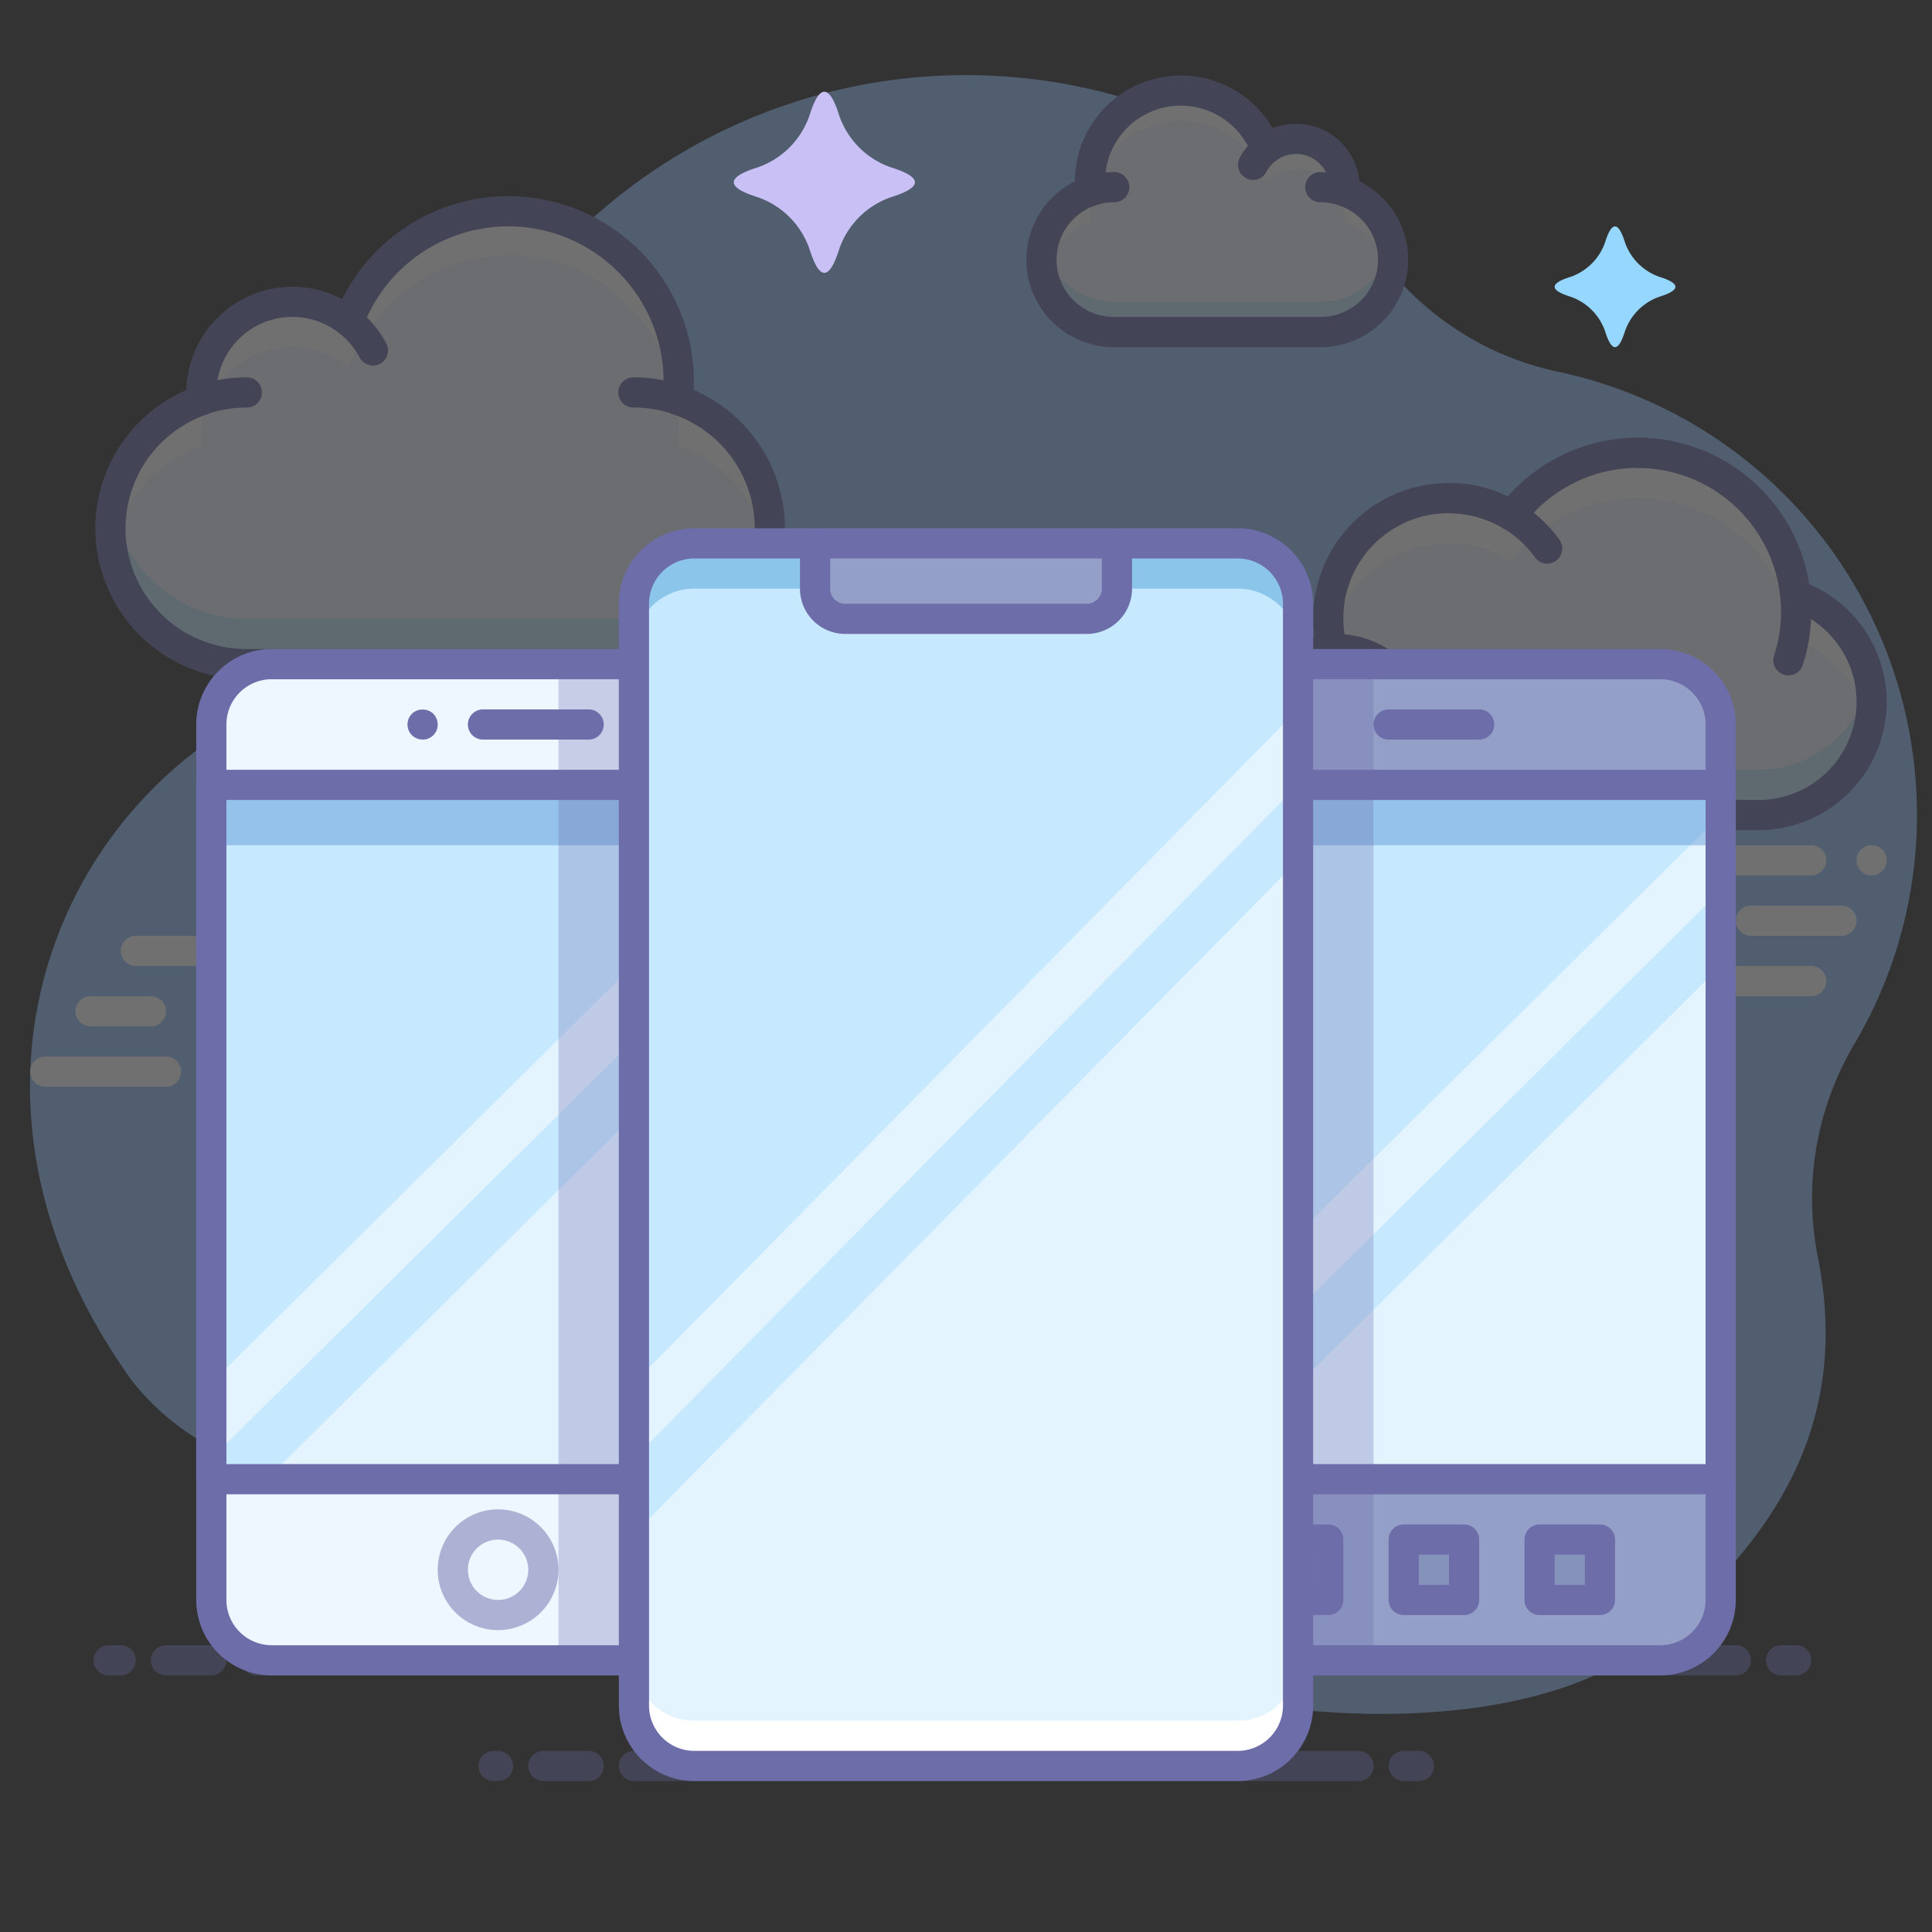 <?xml version="1.0" ?><svg data-name="scenarium 10" height="128" id="scenarium_10" viewBox="0 0 128 128" width="128" xmlns="http://www.w3.org/2000/svg"><rect x="0" y="0" width="128" height="128" fill="#333333" stroke="none"/><title/><g style="opacity:0.3"><path d="M126.689,49.663a30.001,30.001,0,0,0-23.512-25.045A19.69,19.69,0,0,1,92.245,18.069a37.011,37.011,0,0,0-64.255,15.372A21.013,21.013,0,0,1,17.108,47.114C2.945,54.473-4.151,73.573,8.758,91.497a16.602,16.602,0,0,0,6.352,4.909C19.715,98.629,23.919,101.565,29,101c9-1,9.353-4.544,18-2,8.606,2.531,4.791,10.632,13,12,12,2,13.324-.544,19,1,8.263,2.248,22.715,2.666,30-3,9-7,13.602-15.103,11.415-25.816A20.08,20.08,0,0,1,122.925,69.053,29.832,29.832,0,0,0,126.689,49.663Z" style="fill:#97c1ff"/><path d="M44.902,26.496a11.292,11.292,0,0,0-21.791-5.194A6.025,6.025,0,0,0,13.344,26c0,.173.012.344.026.514A8.99,8.99,0,0,0,16.356,44H41.963A8.991,8.991,0,0,0,44.902,26.496Z" style="fill:#eef6ff"/><path d="M41.963,41H16.356A9.021,9.021,0,0,1,7.451,33.477,8.988,8.988,0,0,0,16.356,44H41.963A8.989,8.989,0,0,0,50.868,33.477,9.021,9.021,0,0,1,41.963,41Z" style="fill:#5cbeff;opacity:0.3"/><path d="M13.37,29.514c-.014-.17-.026-.34-.026-.514a6.025,6.025,0,0,1,9.767-4.698,11.282,11.282,0,0,1,21.791,5.194A9.019,9.019,0,0,1,50.868,36.477,8.906,8.906,0,0,0,44.902,26.496a11.292,11.292,0,0,0-21.791-5.194,6.025,6.025,0,0,0-9.767,4.698c0,.173.012.344.026.514A8.905,8.905,0,0,0,7.451,36.478,9.019,9.019,0,0,1,13.37,29.514Z" style="fill:#fff"/><path d="M41.963,45H16.356A9.989,9.989,0,0,1,12.346,25.841a7.029,7.029,0,0,1,10.321-6.021A12.297,12.297,0,0,1,45.975,25.25c0,.192-.005.386-.016.584A9.99,9.99,0,0,1,41.963,45ZM19.369,21a5.018,5.018,0,0,0-5.025,5c0,.145.011.286.022.428a1.001,1.001,0,0,1-.666,1.03A7.99,7.99,0,0,0,16.356,43H41.963a7.991,7.991,0,0,0,2.615-15.558,1,1,0,0,1-.67-1.055,10.292,10.292,0,0,0-19.862-4.732,1,1,0,0,1-1.556.432A4.987,4.987,0,0,0,19.369,21Z" style="fill:#6d6daa"/><path d="M41.963,26a9.058,9.058,0,0,1,2.964.495" style="fill:#eef6ff"/><path d="M44.927,27.496a.999.999,0,0,1-.326-.055A8.052,8.052,0,0,0,41.963,27a1,1,0,1,1,0-2,10.053,10.053,0,0,1,3.29.55,1,1,0,0,1-.326,1.946Z" style="fill:#6d6daa"/><path d="M13.369,26.503A9.058,9.058,0,0,1,16.356,26" style="fill:#eef6ff"/><path d="M13.368,27.504a1,1,0,0,1-.329-1.945A10.053,10.053,0,0,1,16.356,25a1,1,0,0,1,0,2,8.053,8.053,0,0,0-2.659.448A.992.992,0,0,1,13.368,27.504Z" style="fill:#6d6daa"/><path d="M23.071,21.266a6.032,6.032,0,0,1,1.639,1.954" style="fill:#eef6ff"/><path d="M24.711,24.22a1.0 1,0,0,1-.886-.534A5.08,5.08,0,0,0,22.457,22.056a1,1,0,0,1,1.229-1.579,7.092,7.092,0,0,1,1.909,2.278,1,1,0,0,1-.884,1.466Z" style="fill:#6d6daa"/><path d="M72.252,12.665A6.022,6.022,0,0,1,83.874,9.895,3.213,3.213,0,0,1,89.083,12.4c0,.092-.006.183-.014.274A4.795,4.795,0,0,1,87.477,22H73.82a4.795,4.795,0,0,1-1.568-9.335Z" style="fill:#eef6ff"/><path d="M72.252,14.665a6.022,6.022,0,0,1,11.622-2.77,3.213,3.213,0,0,1,5.209,2.505c0,.093-.006.183-.014.274a4.806,4.806,0,0,1,3.113,3.544,4.764,4.764,0,0,0-3.113-5.544c.008-.091.014-.181.014-.274a3.213,3.213,0,0,0-5.209-2.505,6.017,6.017,0,0,0-11.622,2.77,4.765,4.765,0,0,0-3.139,5.553A4.806,4.806,0,0,1,72.252,14.665Z" style="fill:#fff"/><path d="M87.477,20H73.82A4.814,4.814,0,0,1,69.114,16.218,4.751,4.751,0,0,0,69,17.2,4.81,4.81,0,0,0,73.82,22H87.477a4.81,4.81,0,0,0,4.82-4.8,4.75,4.75,0,0,0-.114-.982A4.814,4.814,0,0,1,87.477,20Z" style="fill:#5cbeff;opacity:0.3"/><path d="M87.477,23H73.82a5.794,5.794,0,0,1-2.607-10.982V12A7.025,7.025,0,0,1,84.312,8.497a4.219,4.219,0,0,1,5.753,3.513A5.794,5.794,0,0,1,87.477,23ZM78.238,7a5.018,5.018,0,0,0-5.025,5,5.245,5.245,0,0,0,.033.558.999.999,0,0,1-.67,1.053A3.795,3.795,0,0,0,73.82,21H87.477a3.795,3.795,0,0,0,1.263-7.382,1,1,0,0,1-.666-1.03c.005-.062.01-.125.01-.188a2.214,2.214,0,0,0-3.589-1.721,1,1,0,0,1-1.556-.432A5.045,5.045,0,0,0,78.238,7Z" style="fill:#6d6daa"/><path d="M73.82,12.4a4.831,4.831,0,0,0-1.581.264" style="fill:#eef6ff"/><path d="M72.239,13.665a1,1,0,0,1-.326-1.946,5.838,5.838,0,0,1,1.907-.319,1,1,0,0,1,0,2,3.832,3.832,0,0,0-1.255.209A1.004,1.004,0,0,1,72.239,13.665Z" style="fill:#6d6daa"/><path d="M89.07,12.669A4.831,4.831,0,0,0,87.477,12.4" style="fill:#eef6ff"/><path d="M89.07,13.669a.996.996,0,0,1-.329-.056,3.838,3.838,0,0,0-1.265-.213,1,1,0,0,1,0-2,5.829,5.829,0,0,1,1.923.324,1,1,0,0,1-.329,1.945Z" style="fill:#6d6daa"/><path d="M83.895,9.875a3.217,3.217,0,0,0-.874,1.042" style="fill:#eef6ff"/><path d="M83.021,11.917a.999.999,0,0,1-.884-1.465,4.252,4.252,0,0,1,1.145-1.367,1,1,0,0,1,1.229,1.579,2.236,2.236,0,0,0-.604.718A.999.999,0,0,1,83.021,11.917Z" style="fill:#6d6daa"/><path d="M88.266,43.012A7.984,7.984,0,0,1,100.141,34.165a10.489,10.489,0,0,1,18.802,5.251,7.496,7.496,0,0,1-2.443,14.584L88.5,54a5.496,5.496,0,0,1-.234-10.988Z" style="fill:#eef6ff"/><path d="M88.266,46.012a7.624,7.624,0,0,1-.202-2.972A5.469,5.469,0,0,0,83.222,50.037,5.483,5.483,0,0,1,88.266,46.012Z" style="fill:#fff"/><path d="M96,36a7.949,7.949,0,0,1,4.141,1.165,10.489,10.489,0,0,1,18.802,5.251,7.5,7.5,0,0,1,4.897,5.623,7.494,7.494,0,0,0-4.897-8.623,10.489,10.489,0,0,0-18.802-5.251,7.987,7.987,0,0,0-12.141,6.835,7.72,7.72,0,0,0,.153,1.447A8,8,0,0,1,96,36Z" style="fill:#fff"/><path d="M88.266,40.012c-.048-.184-.076-.376-.112-.565-.038.195-.067.394-.091.594C88.132,40.035,88.196,40.015,88.266,40.012Z" style="fill:#5cbeff"/><path d="M116.5,50.999l-28.001 0A5.499,5.499,0,0,1,83.222,47.037,5.436,5.436,0,0,0,83,48.5a5.5,5.5,0,0,0,5.5,5.5l28.001-0a7.43,7.43,0,0,0,7.34-8.962A7.501,7.501,0,0,1,116.5,50.999Z" style="fill:#5cbeff;opacity:0.3"/><path d="M116.5,55h-28a6.497,6.497,0,0,1-1.42-12.838A8.541,8.541,0,0,1,87,41a8.986,8.986,0,0,1,12.891-8.107,11.489,11.489,0,0,1,19.968,5.806A8.496,8.496,0,0,1,116.5,55ZM96,34a6.972,6.972,0,0,0-6.767,8.761.999.999,0,0,1-.926,1.25A4.496,4.496,0,0,0,88.5,53h28a6.496,6.496,0,0,0,2.117-12.639,1.001,1.001,0,0,1-.669-.843,9.488,9.488,0,0,0-17.01-4.748A1,1,0,0,1,99.623,35.02,6.985,6.985,0,0,0,96,34Z" style="fill:#6d6daa"/><path d="M118.487,44.75a1.001,1.001,0,0,1-.951-1.309A9.51,9.51,0,0,0,108.5,31a1,1,0,0,1,0-2,11.51,11.51,0,0,1,10.938,15.058A1.001,1.001,0,0,1,118.487,44.75Z" style="fill:#6d6daa"/><path d="M92.122,45.362a.995.995,0,0,1-.659-.248A4.493,4.493,0,0,0,88.5,44a1,1,0,0,1,0-2,6.493,6.493,0,0,1,4.281,1.61,1,1,0,0,1-.659,1.752Z" style="fill:#6d6daa"/><path d="M102.505,37.342a.999.999,0,0,1-.813-.417A7.021,7.021,0,0,0,96,34a1,1,0,0,1,0-2,9.024,9.024,0,0,1,7.316,3.759,1,1,0,0,1-.812,1.583Z" style="fill:#6d6daa"/><path d="M124,58a1.004,1.004,0,0,1-.71-1.71,1.009,1.009,0,0,1,.91-.27.642.642,0,0,1,.18.06.756.756,0,0,1,.18.09c.05.04.101.08.15.12A1.009,1.009,0,0,1,125,57a.992.992,0,0,1-.29.71c-.05.04-.101.08-.15.12a.756.756,0,0,1-.18.09.66.66,0,0,1-.18.06A1.404,1.404,0,0,1,124,58Z" style="fill:#fff"/><path d="M122,62.001h-6a1,1,0,0,1,0-2h6a1,1,0,0,1,0,2Z" style="fill:#fff"/><path d="M120,58h-6.999a1,1,0,0,1,0-2H120a1,1,0,0,1,0,2Z" style="fill:#fff"/><path d="M111.999,62H110a1,1,0,0,1,0-2h1.999a1,1,0,0,1,0,2Z" style="fill:#fff"/><path d="M120,66.001h-8.001a1,1,0,0,1,0-2H120a1,1,0,0,1,0,2Z" style="fill:#fff"/><path d="M15,72a.99.99,0,0,1-1-1,1.383,1.383,0,0,1,.02-.2.654.654,0,0,1,.061-.18.745.745,0,0,1,.09-.18c.04-.05.08-.1.12-.15a1.046,1.046,0,0,1,.91-.27.642.642,0,0,1,.18.06.756.756,0,0,1,.18.09A1.542,1.542,0,0,1,15.71,70.29a1.014,1.014,0,0,1,0,1.42c-.05.04-.101.08-.15.12a.756.756,0,0,1-.18.09.66.66,0,0,1-.18.06A1.404,1.404,0,0,1,15,72Z" style="fill:#fff"/><path d="M16,68H14a1,1,0,0,1,0-2h2a1,1,0,0,1,0,2Z" style="fill:#fff"/><path d="M19,63.999H9.001a1,1,0,0,1,0-2H19a1,1,0,0,1,0,2Z" style="fill:#fff"/><path d="M9.999,67.999H6a1,1,0,0,1,0-2H9.999a1,1,0,1,1,0,2Z" style="fill:#fff"/><path d="M10.999,72h-8a1,1,0,1,1,0-2h8a1,1,0,1,1,0,2Z" style="fill:#fff"/><path d="M90.005,118H42.001a1,1,0,0,1,0-2H90.005a1,1,0,0,1,0,2Z" style="fill:#6d6daa"/><path d="M94.005,118h-.999a1,1,0,0,1,0-2h.999a1,1,0,0,1,0,2Z" style="fill:#6d6daa"/><path d="M32.999,118H32.7a1,1,0,1,1,0-2H32.999a1,1,0,0,1,0,2Z" style="fill:#6d6daa"/><path d="M39,118H36a1,1,0,0,1,0-2h3a1,1,0,0,1,0,2Z" style="fill:#6d6daa"/><path d="M115,111H16.995a1,1,0,1,1,0-2H115a1,1,0,0,1,0,2Z" style="fill:#6d6daa"/><path d="M119,111h-.999a1,1,0,0,1,0-2H119a1,1,0,0,1,0,2Z" style="fill:#6d6daa"/><path d="M7.995,111H7.2a1,1,0,0,1,0-2h.795a1,1,0,0,1,0,2Z" style="fill:#6d6daa"/><path d="M13.994,111h-2.999a1,1,0,1,1,0-2h2.999a1,1,0,0,1,0,2Z" style="fill:#6d6daa"/></g><rect height="66" rx="4" ry="4" style="fill:#939fc6" width="38" x="76" y="44"/><path d="M110,111H80a5.006,5.006,0,0,1-5-5V48a5.006,5.006,0,0,1,5-5h30a5.006,5.006,0,0,1,5,5v58A5.006,5.006,0,0,1,110,111ZM80,45a3.003,3.003,0,0,0-3,3v58a3.003,3.003,0,0,0,3,3h30a3.003,3.003,0,0,0,3-3V48a3.003,3.003,0,0,0-3-3Z" style="fill:#6d6daa"/><rect height="46" style="fill:#c7e9ff" width="38" x="76" y="52"/><g style="opacity:0.5"><polygon points="114 98 114 64 79.662 98 114 98" style="fill:#fff"/><polygon points="76 96.629 114 59 114 54 76 91.629 76 96.629" style="fill:#fff"/></g><rect height="4" style="fill:#1c64ba;opacity:0.3" width="38" x="76" y="52"/><path d="M114,99H76a1.0 1,0,0,1-1-1V52a1.0 1,0,0,1,1-1h38a1.0 1,0,0,1,1,1V98A1.0 1,0,0,1,114,99ZM77,97h36V53H77Z" style="fill:#6d6daa"/><path d="M98,49H92a1,1,0,0,1,0-2h6a1,1,0,0,1,0,2Z" style="fill:#6d6daa"/><rect height="4" style="fill:#8593ba" width="4" x="84" y="102"/><path d="M88,107H84a1.0 1,0,0,1-1-1v-4a1.0 1,0,0,1,1-1h4a1.0 1,0,0,1,1,1v4A1.0 1,0,0,1,88,107Zm-3-2h2v-2H85Z" style="fill:#6d6daa"/><rect height="4" style="fill:#8593ba" width="4" x="93" y="102"/><path d="M97,107H93a1.0 1,0,0,1-1-1v-4a1.0 1,0,0,1,1-1h4a1.0 1,0,0,1,1,1v4A1.0 1,0,0,1,97,107Zm-3-2h2v-2H94Z" style="fill:#6d6daa"/><rect height="4" style="fill:#8593ba" width="4" x="102" y="102"/><path d="M106,107h-4a1.0 1,0,0,1-1-1v-4a1.0 1,0,0,1,1-1h4a1.0 1,0,0,1,1,1v4A1.0 1,0,0,1,106,107Zm-3-2h2v-2h-2Z" style="fill:#6d6daa"/><rect height="66" rx="4" ry="4" style="fill:#eef6ff" width="38" x="14" y="44"/><path d="M48,111H18a5.006,5.006,0,0,1-5-5V48a5.006,5.006,0,0,1,5-5H48a5.006,5.006,0,0,1,5,5v58A5.006,5.006,0,0,1,48,111ZM18,45a3.003,3.003,0,0,0-3,3v58a3.003,3.003,0,0,0,3,3H48a3.003,3.003,0,0,0,3-3V48a3.003,3.003,0,0,0-3-3Z" style="fill:#6d6daa"/><rect height="46" style="fill:#c7e9ff" width="38" x="14" y="52"/><g style="opacity:0.5"><polygon points="52 98 52 64 17.662 98 52 98" style="fill:#fff"/><polygon points="14 96.629 52 59 52 54 14 91.629 14 96.629" style="fill:#fff"/></g><rect height="4" style="fill:#1c64ba;opacity:0.3" width="38" x="14" y="52"/><path d="M52,99H14a1.0 1,0,0,1-1-1V52a1.0 1,0,0,1,1-1H52a1.0 1,0,0,1,1,1V98A1.0 1,0,0,1,52,99ZM15,97H51V53H15Z" style="fill:#6d6daa"/><path d="M39,49H32a1,1,0,0,1,0-2h7a1,1,0,0,1,0,2Z" style="fill:#6d6daa"/><path d="M28,49a1.052,1.052,0,0,1-.71-.29A1.005,1.005,0,0,1,27,48a.628.628,0,0,1,.02-.19,1.165,1.165,0,0,1,.05-.19,1.707,1.707,0,0,1,.101-.18A1.552,1.552,0,0,1,27.29,47.29a1.032,1.032,0,0,1,1.42,0,1.552,1.552,0,0,1,.12.15.782.782,0,0,1,.09.18.59.59,0,0,1,.06.19A1.136,1.136,0,0,1,29,48a.99.99,0,0,1-1,1Z" style="fill:#6d6daa"/><path d="M33,108a4,4,0,1,1,4-4A4.004,4.004,0,0,1,33,108Zm0-6a2,2,0,1,0,2,2A2.002,2.002,0,0,0,33,102Z" style="fill:#6d6daa;opacity:0.5"/><rect height="66" style="fill:#6d6daa;opacity:0.3" width="54" x="37" y="44"/><rect height="81" rx="4" ry="4" style="fill:#c7e9ff" width="44" x="42" y="36"/><g style="opacity:0.5"><path d="M86,57,42,101.63v11.37a4,4,0,0,0,4,4H82a4,4,0,0,0,4-4Z" style="fill:#fff"/><polygon points="86 47 42 91.63 42 96.63 86 52 86 47" style="fill:#fff"/></g><path d="M82,114H46a4,4,0,0,1-4-4v3a4,4,0,0,0,4,4H82a4,4,0,0,0,4-4v-3A4,4,0,0,1,82,114Z" style="fill:#fff"/><path d="M82,36H46a4,4,0,0,0-4,4V43a4,4,0,0,1,4-4H82a4,4,0,0,1,4,4V40A4,4,0,0,0,82,36Z" style="fill:#0070b8;opacity:0.3"/><path d="M74,36v3a2,2,0,0,1-2,2H56a2,2,0,0,1-2-2V36Z" style="fill:#939fc6"/><path d="M82,118H46a5.006,5.006,0,0,1-5-5V40a5.006,5.006,0,0,1,5-5H82a5.006,5.006,0,0,1,5,5v73A5.006,5.006,0,0,1,82,118ZM46,37a3.003,3.003,0,0,0-3,3v73a3.003,3.003,0,0,0,3,3H82a3.003,3.003,0,0,0,3-3V40a3.003,3.003,0,0,0-3-3Z" style="fill:#6d6daa"/><path d="M72,42H56a3.003,3.003,0,0,1-3-3V36a1,1,0,0,1,2,0v3a1.001,1.001,0,0,0,1,1H72a1.001,1.001,0,0,0,1-1V36a1,1,0,0,1,2,0v3A3.003,3.003,0,0,1,72,42Z" style="fill:#6d6daa"/><path d="M55.538,7.462a5.548,5.548,0,0,0,3.692,3.692Q62,12.077,59.231,13a5.548,5.548,0,0,0-3.692,3.692q-.923,2.769-1.846,0A5.548,5.548,0,0,0,50,13q-2.769-.923,0-1.846a5.548,5.548,0,0,0,3.692-3.692Q54.615,4.692,55.538,7.462Z" style="fill:#c9c1f5"/><path d="M107.615,15.923a3.699,3.699,0,0,0,2.462,2.462q1.846.615,0,1.231a3.699,3.699,0,0,0-2.462,2.462q-.615,1.846-1.231,0a3.699,3.699,0,0,0-2.462-2.462q-1.846-.615,0-1.231a3.699,3.699,0,0,0,2.462-2.462Q107,14.077,107.615,15.923Z" style="fill:#96d7ff"/></svg>